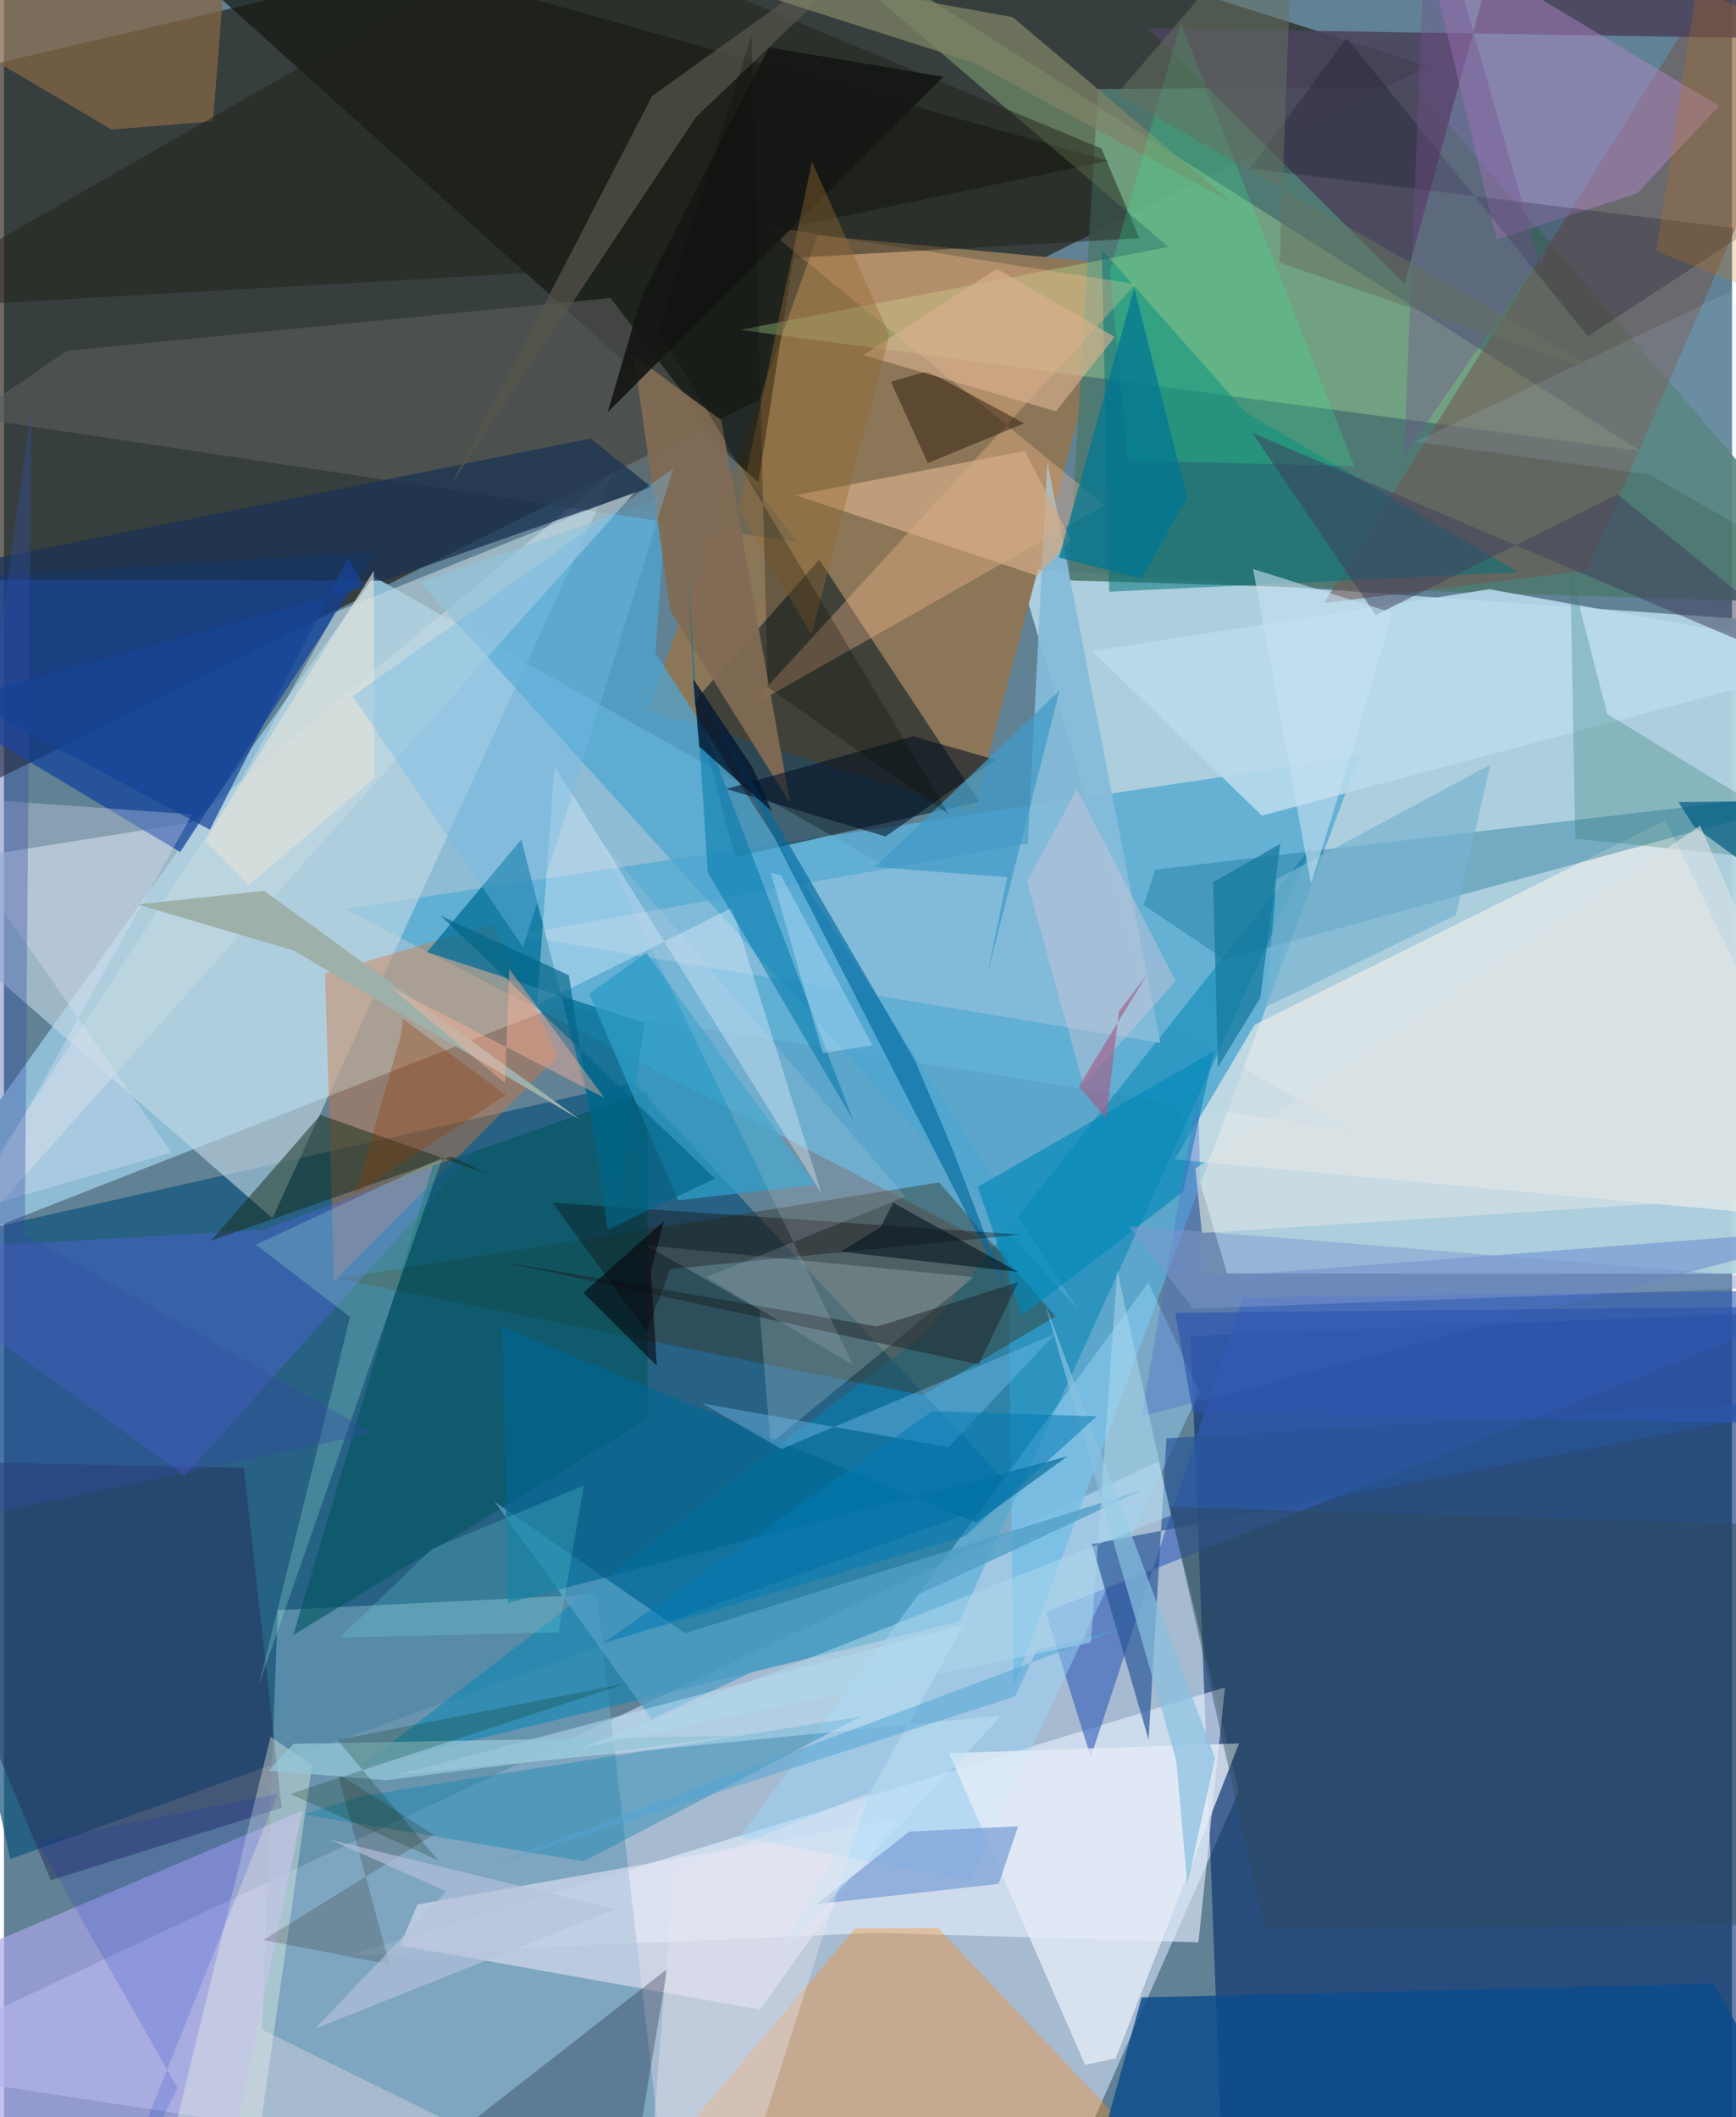 <svg xmlns="http://www.w3.org/2000/svg" width="228" height="278" viewBox="0 0 836 1024"><path fill="#618195" d="M0 0h836v1024H0z"/><path fill="#20190e" fill-opacity=".639" d="M689.14 32.084L392.663-62-35.277 38.059-62 406.042z"/><path fill="#b0d2e1" fill-opacity=".941" d="M591.726 615.926l296.113.172L898 303.429l-407.451-28.72z"/><path fill="#c7d7ed" fill-opacity=".671" d="M558.53 706.808L-62 999.814 500.485 1086l96.929-219.616z"/><path fill="#8ebcd4" fill-opacity=".988" d="M268.465 486.463L654.4 547.625 178.924 278.937-62 616.137z"/><path fill="#002a6c" fill-opacity=".592" d="M883.52 1086L898 633.205l-323.868 13 16.234 427.71z"/><path fill="#0c537b" fill-opacity=".682" d="M-62 606.396L3.1 899.154l487.62-175.92-186.01-199.473z"/><path fill="#8c7758" fill-opacity=".996" d="M393.589 113.888L311.733 343.31l157.471 49.07 70.168-264.721z"/><path fill="#5aacd3" fill-opacity=".859" d="M164.917 439.551l490.737-73.797-167.187 450.401-2.674-209.856z"/><path fill="#c3dae4" fill-opacity=".612" d="M90.631 397.838L-62 422.036l191.902 167.138 165.647-361.7z"/><path fill="#00161f" fill-opacity=".537" d="M333.993 339.188l19.698 75.289 118.087-26.662-77.37-117.109z"/><path fill="#e7efff" fill-opacity=".62" d="M166.74 945.888l423.955-129.775-12.831 123.31-156.123-4.59z"/><path fill="#4e7971" fill-opacity=".914" d="M529.297 43.058l154.022-1.082L898 292.248 514.924 280.69z"/><path fill="#6d9db8" fill-opacity=".694" d="M124.832 981.63l197.243 96.992-35.29-307.519-154.312 7.641z"/><path fill="#171913" fill-opacity=".729" d="M384.378 109.143l149.884-31.416L36.817-62 364.99 233.362z"/><path fill="#0284b7" fill-opacity=".522" d="M445.636 644.798L171.544 855.165l290.683-70.89 170.704-375.393z"/><path fill="#eeeeeb" fill-opacity=".655" d="M898 591.448L566.427 560.76l38.632-65.134 198.745-98.901z"/><path fill="#0f419d" fill-opacity=".71" d="M-62 282.067l242.205-15.412L85.261 412.11-62 323.915z"/><path fill="#ff8d1a" fill-opacity=".353" d="M580.538 1068.615L282.468 1086 411.79 932.731l40.138-.204z"/><path fill="#c4fda6" fill-opacity=".294" d="M563.29 119.449l-207.157 40.098 435.547 58.65L350.958-62z"/><path fill="#d3773a" fill-opacity=".416" d="M236.558 446.977l-81.154 23.935 4.262 148.685 108.61-108.951z"/><path fill="#373b2c" fill-opacity=".451" d="M161.161 618.45l291.237-46.541 56.34 64.8-64.305 38.159z"/><path fill="#335dba" fill-opacity=".604" d="M525.76 849.857l-21.785-70.153L898 623.649l-298.834 4.001z"/><path fill="#85bcdb" fill-opacity=".922" d="M504.739 223.278l-9.396 184.701-247.962 44.257L559.45 504.45z"/><path fill="#107094" fill-opacity=".369" d="M590.495 464.037l-39.2-26.264 5.726-17.166 340.283-40.148z"/><path fill="#4da6d2" fill-opacity=".729" d="M315.164 315.69L519.57 633.331 201.232 281.66l119.44-41.44z"/><path fill="#aaa6e9" fill-opacity=".682" d="M-23.058 946.933l167.48-71.237L101.066 1086H-52.216z"/><path fill="#715852" fill-opacity=".576" d="M894.152-20.044L860.654-62l-222.14 353.68 127.41-15.762z"/><path fill="#007479" fill-opacity=".522" d="M534.7 286.188l-3.598-165.486 69.826 78.9 131.567 77.13z"/><path fill="#006e97" fill-opacity=".745" d="M204.655 460.523l105.232 34.284-13.491 91.591-46.133-180.311z"/><path fill="#ffbf92" fill-opacity=".333" d="M547.508 137.431L359.802 342.453l172.708-98.09L366.882 109.13z"/><path fill="#272f59" fill-opacity=".506" d="M22.69 909.395L-62 706.274l178.054 3.64 18.316 164.463z"/><path fill="#5a5e5a" fill-opacity=".588" d="M-16.43 201.785l46.855-32.103 263.004-25.537 90.276 117.97z"/><path fill="#e9e8f7" fill-opacity=".561" d="M365.687 971.94L191.66 940.923l8.408-19.785L431.753 879.9z"/><path fill="#4a425c" fill-opacity=".863" d="M677.565 137.226L553.348 13.618 898 19.235 731.92-62z"/><path fill="#9ad7fa" fill-opacity=".463" d="M355.945 888.428l197.651-268.144 24.818 52.829-111.41 236.178z"/><path fill="#5d66f5" fill-opacity=".318" d="M87.537 713.782l140.757-157.34-102.26 38.287L-62 605.656z"/><path fill="#b388cc" fill-opacity=".447" d="M722.178 115.813l-36.32-150.806L829.77 51.223l-39.663 42.278z"/><path fill="#0c4c8c" fill-opacity=".827" d="M550.397 966.091l-22.293 80.483L898 1086l-70.891-126.63z"/><path fill="#005660" fill-opacity=".612" d="M311.311 527.624l-103.83 36.208-67.493 226.958 171.378-104.497z"/><path fill="#e3ebf5" fill-opacity=".816" d="M457.18 847.946l65.84 150.797 14.798-3.213 59.684-152.301z"/><path fill="#856646" fill-opacity=".737" d="M52.045 62.648l49.073-3.985L110.686-62-42.259 6.95z"/><path fill="#c3d8e1" fill-opacity=".596" d="M-62 649.353l170.051-260.438 52.332-92.92 145.437-58.617z"/><path fill="#007fb0" fill-opacity=".361" d="M280.402 900.259l-135.345-22.71 28.13-8.887 241.442-38.454z"/><path fill="#e3f3ff" fill-opacity=".38" d="M257.826 486.165l94.34-47.105 43.304 138.135-129.148-206.848z"/><path fill="#e0f0f8" fill-opacity=".204" d="M310.514 602.296l158.567 15.396-98.222 80.448-5.378-64.559z"/><path fill="#172f19" fill-opacity=".506" d="M153.144 539.291l-52.969 60.78 116.226-40.757 17.613 8.464z"/><path fill="#1f2018" fill-opacity=".482" d="M-62 149.982L266.73-38.21 530.903 71.85l18.41 43.357z"/><path fill="#275597" fill-opacity=".675" d="M553.757 841.487l-27.438-94.664L898 675.588 562.399 695.65z"/><path fill="#b9daeb" fill-opacity=".882" d="M898 317.11l-179.4-32.112-192.156 29.892 82.095 79.572z"/><path fill="#050b24" fill-opacity=".271" d="M149.535 1086h139.23l16.247-39.044 15.865-94.65z"/><path fill="#816b53" fill-opacity=".937" d="M346.98 203.157l-42.35-31.162 17.903 123.819 57.832 92.737z"/><path fill="#1b3452" fill-opacity=".78" d="M313.19 235.574l-29.448-23.492-339.182 68.23 239.378.502z"/><path fill="#2e4851" fill-opacity=".42" d="M847.65 737.213l10.496 193.597-248.13 2.045-46.058-204.062z"/><path fill="#2d9cc8" fill-opacity=".761" d="M310.754 460.786l-27.659 19.84 42.998 99.923 66.63-7.535z"/><path fill="#f0f8e9" fill-opacity=".376" d="M149.03 853.795L129 839.97l-57.496 235.187 52.673-47.195z"/><path fill="#56554b" fill-opacity=".71" d="M334.85 56.586L440.848-44.676l-127.281 91.08-97.188 187.987z"/><path fill="#0088b6" fill-opacity=".624" d="M585.34 508.435l-114.255 65.62 21.458 62.317 77.936-60.03z"/><path fill="#2e7972" fill-opacity=".29" d="M775.649 345.358L898 420.126 760.14 405.6l-2.34-129.207z"/><path fill="#f0ecfe" fill-opacity=".282" d="M91.047 393.856L-16.021 585.505l97.088-28.095-120.203-172.75z"/><path fill="#a5f8e1" fill-opacity=".247" d="M123.182 815.396l88.99-255.53-90.293 42.16 45.577 34.91z"/><path fill="#7da1d7" fill-opacity=".749" d="M393.192 920.93l44.811-35.042 52.6-2.592-9.355 27.89z"/><path fill="#d1a986" fill-opacity=".749" d="M499.85 278.439l16.472-17.204-22.53-43.17-110.804 21.432z"/><path fill="#000e21" fill-opacity=".553" d="M349.4 381.592l77.095 22.974 53.163-37.11-39.985-11.361z"/><path fill="#30190b" fill-opacity=".494" d="M446.928 223.988l46.602-19.238-46.748-25.241-17.69 5.153z"/><path fill="#808266" fill-opacity=".737" d="M594.552 98.288L488.064 8.323 285.06-28.508l183.867 58.75z"/><path fill="#519fc5" fill-opacity=".776" d="M237.366 726.342l92.163 63.581 221.21-69.258-237.521 110.856z"/><path fill="#2dfc94" fill-opacity=".216" d="M543.61 222.71l109.64 2.748-83.955-214.274-34.239 119.856z"/><path fill="#036aa0" fill-opacity=".647" d="M458.771 555.542l26.575 69.63L334.84 331.29l105.755 181.392z"/><path fill="#9db1aa" d="M125.843 430.864l-61.187 6.586 75.547 22.305 138.684 81.909z"/><path fill="#006894" fill-opacity=".651" d="M243.804 775.266l270.648-70.861-44.147 32.048-229.138-94.666z"/><path fill="#3f3f5c" fill-opacity=".514" d="M663.632 297.464l116.85-58.48L898 334.64 603.89 209.39z"/><path fill="#0e0000" fill-opacity=".325" d="M322.38 613.774l169.42-16.635-226.409-15.455 45.433 62.371z"/><path fill="#c0e4f7" fill-opacity=".475" d="M374.906 945.688l89.533-160.01-273.786 72.7 291.925-28.69z"/><path fill="#71bbed" fill-opacity=".424" d="M508.39 645.268l-51.346 54.728-119.34-21.23 38.428 22.058z"/><path fill="#419bc8" fill-opacity=".741" d="M510.696 333.944l-89.33 85.427 64.026 4.909-9.643 47.06z"/><path fill="#007794" fill-opacity=".733" d="M572.345 240.604l-25.528-101.179-36.413 130.255 39.95 10.14z"/><path fill="#dbb390" fill-opacity=".612" d="M508.935 198.951l-93.191-27.236 64.595-41.708 57.017 32.963z"/><path fill="#e0c7d9" fill-opacity=".361" d="M566.823 474.497l-44.66 50.115-27.23-98.366 24.16-44.609z"/><path fill="#4e71cc" fill-opacity=".388" d="M579.706 618.046l-1.994-91.446-27.356 158.448L898 593.533z"/><path fill="#e1e2da" fill-opacity=".643" d="M97.33 406.692l20.98 21.529 60.945-52.07-.347-100.09z"/><path fill="#1a1c21" fill-opacity=".447" d="M471.51 659.944l19.194-39.798-68.12 21.433-182.276-31.473z"/><path fill="#000214" fill-opacity=".208" d="M844.81 111.274L602.714 81.47l46.872-63.055 116.659 144.194z"/><path fill="#026488" fill-opacity=".678" d="M273.297 471.73l-62.025-28.862 132.726 127.135-51.976 24.734z"/><path fill="#0177a9" fill-opacity=".537" d="M410.837 541.828l-76.902-201.413-3.098-66.345 9.678 148.022z"/><path fill="#87bfe0" fill-opacity=".71" d="M567.166 851.628l5.32 59.867 13.364-61.28-82.146-219.478z"/><path fill="#73b9e5" fill-opacity=".388" d="M271.504 395.113l-20.442 62.895-82.36-121.272 155.063-110.058z"/><path fill="#0c32c6" fill-opacity=".169" d="M132.394 867.58L16.216 890.596l67.81 119.415L44.918 1086z"/><path fill="#ffb49a" fill-opacity=".431" d="M290.433 530.97l-103.774-53.694 55.779 46.622 2.01-55.239z"/><path fill="#81fef1" fill-opacity=".184" d="M162.458 791.997l105.807-2.416 12.28-71.174-73.456 30.696z"/><path fill="#344ca7" fill-opacity=".357" d="M10.088 596.944l168.21 96.196L-62 743.885l75.253-546.423z"/><path fill="#177a9e" fill-opacity=".733" d="M617.466 408.09l-9.758 74.73-20.46 33.303-2.273-89.433z"/><path fill="#151614" fill-opacity=".918" d="M454.372 37.184L292.075 199.365l16.573-56.575L370.23 22.917z"/><path fill="#e9e7ee" fill-opacity=".396" d="M324.018 905.294l-13.136 166.412L348.299 1086l70.116-218.828z"/><path fill="#280e01" fill-opacity=".188" d="M125.462 938.33l82.435-50.988-46.383-29.423 24.986 92.185z"/><path fill="#b3dafa" fill-opacity=".133" d="M862.249 267.397l-66.328-37.91-112.961-15.859 153.173-73z"/><path fill="#025c82" fill-opacity=".71" d="M817.584 399.758L898 458.556v-71.572l-87.92.926z"/><path fill="#95c6d8" fill-opacity=".741" d="M184.809 861.022L356.665 839.4l-216.56 4.02-11.945 12.983z"/><path fill="#05162e" fill-opacity=".788" d="M333.481 328.405l2.89 32.67 35.11 31.324-9.268-21.134z"/><path fill="#976b33" fill-opacity=".408" d="M428.343 162.051l-37.455-83.828-35.495 168.368 35.197 60.327z"/><path fill="#090e06" fill-opacity=".267" d="M316.896 159.848L361.633 17.1l7.871 315.289 87.569 61.48z"/><path fill="#77b4d0" fill-opacity=".69" d="M610.528 487.013l5.135-61.69 103.39-55.455-16.608 72.689z"/><path fill="#764e8d" fill-opacity=".376" d="M743.45 129.216l3.77-10.298-69.825 101.438L688.603-62z"/><path fill="#06151e" fill-opacity=".6" d="M404.734 605.393l19.438-11.87 5.99-11.825 60.407 33.479z"/><path fill="#d6d9ea" fill-opacity=".169" d="M339.945 617.722l70.889 42.698-123.778-255.465L436.11 578.768z"/><path fill="#d8e2e5" fill-opacity=".639" d="M579.548 596.431l-3.172-31.217 244.198-165.829L898 575.804z"/><path fill="#00300d" fill-opacity=".224" d="M300.912 814.228l-162.463 53.459 71.693 32.16-48.793-58.281z"/><path fill="#ce7907" fill-opacity=".227" d="M818.851-6.162L799.31 121.403l98.69 39.29V31.386z"/><path fill="#51a6d4" fill-opacity=".522" d="M235.257 902.284l253.787-81.786 10.636-22.262 40.696-10.437z"/><path fill="#07000a" fill-opacity=".565" d="M280.297 625.262l35.538 35.286-2.882-45.604 6.353-24.37z"/><path fill="#2e55ae" fill-opacity=".682" d="M575.128 682.972l288.856 5.668L898 631.665l-331.39 3.315z"/><path fill="#657060" fill-opacity=".525" d="M538.381 45.555l237.094 136.02-158.31-54.573 6.825-181.637z"/><path fill="#c6e1f2" fill-opacity=".596" d="M632.308 427.363l-28.01-152.152 67.355 21.146-19.791 68.377z"/><path fill="#c6e8ff" fill-opacity=".373" d="M420.152 505.571l-24.09 3.768-25.05-87.202 4.891 1.242z"/><path fill="#8099cd" fill-opacity=".486" d="M893.44 621.232l-274.66-22.468-74.747-5.661 31.484 39.855z"/><path fill="#acd7ec" fill-opacity=".533" d="M525.806 794.431L279.219 845.44l285.413-112.453-26.06-118.697z"/><path fill="#933b04" fill-opacity=".31" d="M170.253 577.168l21.583-75.73 1.18-8.67 49.775 36.884z"/><path fill="#007ab3" fill-opacity=".514" d="M449.117 682.564L290 794.68l175.009-51.758 63.628-57.875z"/><path fill="#a35d87" fill-opacity=".631" d="M552.936 471.457l-32.938 53.932 13.253 15.587 6.142-51.77z"/><path fill="#b7c2dd" fill-opacity=".639" d="M214.034 914.76l-56.294-24.994 137.707 33.618-145.015 57.851z"/><path fill="#144497" fill-opacity=".702" d="M174.572 283.954L-19.55 337.62l119.182 63.676 66.694-131.418z"/></svg>